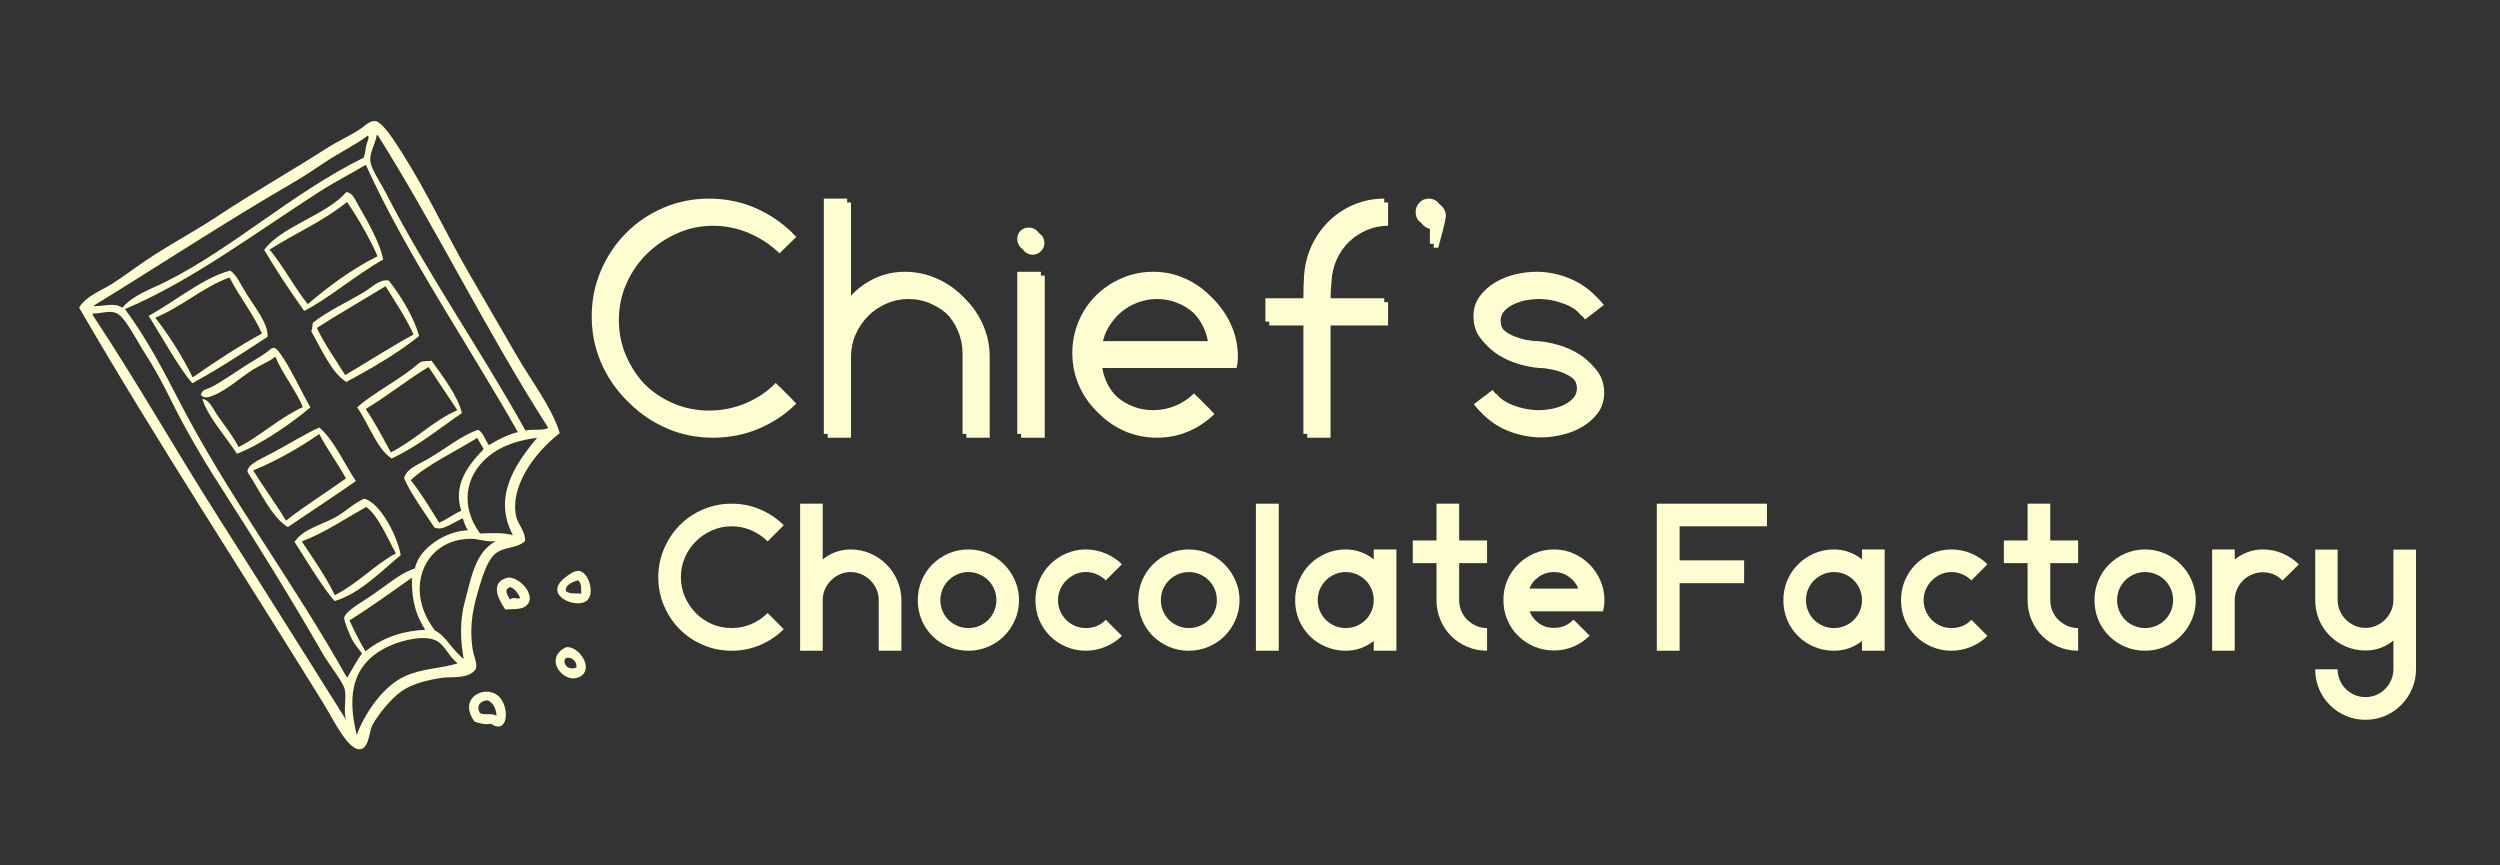 <?xml version="1.0" encoding="UTF-8"?>
<svg xmlns="http://www.w3.org/2000/svg" xmlns:xlink="http://www.w3.org/1999/xlink" width="487.5pt" height="168.75pt" viewBox="0 0 487.5 168.75" version="1.2">
<rect x="0" y="0" width="487.5" height="168.75" fill="#333333" stroke="none"/>
<defs>
<g>
<symbol overflow="visible" id="glyph0-0">
<path style="stroke:none;" d=""/>
</symbol>
<symbol overflow="visible" id="glyph0-1">
<path style="stroke:none;" d="M 41.188 -6.656 C 39.102 -4.57 36.664 -2.941 33.875 -1.766 C 31.094 -0.586 28.113 0 24.938 0 C 21.77 0 18.789 -0.598 16 -1.797 C 13.219 -3.004 10.797 -4.633 8.734 -6.688 C 6.672 -8.75 5.039 -11.172 3.844 -13.953 C 2.645 -16.742 2.047 -19.727 2.047 -22.906 C 2.047 -26.07 2.645 -29.051 3.844 -31.844 C 5.039 -34.633 6.672 -37.07 8.734 -39.156 C 10.797 -41.238 13.219 -42.879 16 -44.078 C 18.789 -45.273 21.77 -45.875 24.938 -45.875 C 28.113 -45.875 31.094 -45.273 33.875 -44.078 C 36.664 -42.879 39.102 -41.238 41.188 -39.156 L 37.922 -35.953 C 36.242 -37.586 34.285 -38.891 32.047 -39.859 C 29.805 -40.836 27.438 -41.328 24.938 -41.328 C 22.5 -41.328 20.18 -40.836 17.984 -39.859 C 15.785 -38.891 13.832 -37.578 12.125 -35.922 C 10.426 -34.266 9.078 -32.316 8.078 -30.078 C 7.086 -27.836 6.594 -25.445 6.594 -22.906 C 6.594 -20.457 7.066 -18.133 8.016 -15.938 C 8.973 -13.738 10.273 -11.789 11.922 -10.094 C 13.578 -8.395 15.516 -7.047 17.734 -6.047 C 19.961 -5.047 22.363 -4.547 24.938 -4.547 C 27.383 -4.547 29.738 -5.008 32 -5.938 C 34.27 -6.875 36.242 -8.203 37.922 -9.922 Z M 41.188 -6.656 "/>
</symbol>
<symbol overflow="visible" id="glyph0-2">
<path style="stroke:none;" d="M 17.812 -31.609 C 19.988 -31.609 22.035 -31.188 23.953 -30.344 C 25.879 -29.508 27.555 -28.379 28.984 -26.953 C 30.41 -25.523 31.539 -23.848 32.375 -21.922 C 33.219 -19.992 33.641 -17.941 33.641 -15.766 L 33.641 0 L 29.094 0 L 29.094 -15.766 C 29.094 -17.266 28.797 -18.703 28.203 -20.078 C 27.617 -21.461 26.816 -22.664 25.797 -23.688 C 24.773 -24.707 23.57 -25.52 22.188 -26.125 C 20.812 -26.738 19.352 -27.047 17.812 -27.047 C 16.312 -27.047 14.879 -26.75 13.516 -26.156 C 12.16 -25.57 10.973 -24.77 9.953 -23.75 C 8.93 -22.727 8.113 -21.523 7.5 -20.141 C 6.895 -18.766 6.594 -17.305 6.594 -15.766 L 6.594 0 L 2.047 0 L 2.047 -45.875 L 6.594 -45.875 L 6.594 -26.031 C 7.906 -27.75 9.547 -29.109 11.516 -30.109 C 13.492 -31.109 15.594 -31.609 17.812 -31.609 Z M 17.812 -31.609 "/>
</symbol>
<symbol overflow="visible" id="glyph0-3">
<path style="stroke:none;" d="M 4.281 -35.688 C 3.645 -35.688 3.113 -35.91 2.688 -36.359 C 2.258 -36.816 2.047 -37.363 2.047 -38 C 2.047 -38.633 2.258 -39.164 2.688 -39.594 C 3.113 -40.02 3.645 -40.234 4.281 -40.234 C 4.914 -40.234 5.457 -40.02 5.906 -39.594 C 6.363 -39.164 6.594 -38.633 6.594 -38 C 6.594 -37.363 6.363 -36.816 5.906 -36.359 C 5.457 -35.91 4.914 -35.688 4.281 -35.688 Z M 6.656 0 L 2.047 0 L 2.047 -31.609 L 6.656 -31.609 Z M 6.656 0 "/>
</symbol>
<symbol overflow="visible" id="glyph0-4">
<path style="stroke:none;" d="M 17.812 -31.609 C 19.988 -31.609 22.023 -31.188 23.922 -30.344 C 25.828 -29.508 27.492 -28.363 28.922 -26.906 C 30.348 -25.457 31.477 -23.781 32.312 -21.875 C 33.156 -19.977 33.578 -17.941 33.578 -15.766 C 33.578 -14.992 33.488 -14.27 33.312 -13.594 L 7.141 -13.594 C 7.367 -12.281 7.797 -11.078 8.422 -9.984 C 9.055 -8.898 9.848 -7.961 10.797 -7.172 C 11.754 -6.379 12.82 -5.754 14 -5.297 C 15.176 -4.848 16.445 -4.625 17.812 -4.625 C 19.301 -4.625 20.738 -4.906 22.125 -5.469 C 23.508 -6.039 24.723 -6.848 25.766 -7.891 L 29.016 -4.625 C 27.523 -3.176 25.828 -2.039 23.922 -1.219 C 22.023 -0.406 19.988 0 17.812 0 C 15.633 0 13.582 -0.406 11.656 -1.219 C 9.727 -2.039 8.051 -3.164 6.625 -4.594 C 5.195 -6.02 4.078 -7.691 3.266 -9.609 C 2.453 -11.535 2.047 -13.586 2.047 -15.766 C 2.047 -17.941 2.453 -19.992 3.266 -21.922 C 4.078 -23.848 5.195 -25.523 6.625 -26.953 C 8.051 -28.379 9.727 -29.508 11.656 -30.344 C 13.582 -31.188 15.633 -31.609 17.812 -31.609 Z M 17.812 -27.047 C 16.5 -27.047 15.238 -26.816 14.031 -26.359 C 12.832 -25.91 11.754 -25.281 10.797 -24.469 C 9.848 -23.656 9.047 -22.703 8.391 -21.609 C 7.734 -20.523 7.316 -19.348 7.141 -18.078 L 28.484 -18.078 C 28.254 -19.348 27.82 -20.523 27.188 -21.609 C 26.551 -22.703 25.754 -23.656 24.797 -24.469 C 23.848 -25.281 22.773 -25.91 21.578 -26.359 C 20.379 -26.816 19.125 -27.047 17.812 -27.047 Z M 17.812 -27.047 "/>
</symbol>
<symbol overflow="visible" id="glyph0-5">
<path style="stroke:none;" d="M 25.219 -41.328 C 23.77 -41.328 22.398 -41.051 21.109 -40.5 C 19.816 -39.957 18.672 -39.211 17.672 -38.266 C 16.672 -37.316 15.863 -36.18 15.25 -34.859 C 14.645 -33.547 14.297 -32.145 14.203 -30.656 C 14.066 -29.289 14 -27.883 14 -26.438 L 25.219 -26.438 L 25.219 -21.891 L 14 -21.891 L 14 0 L 9.453 0 L 9.453 -21.891 L 2.047 -21.891 L 2.047 -26.438 L 9.453 -26.438 C 9.453 -27.207 9.461 -27.93 9.484 -28.609 C 9.504 -29.297 9.535 -30 9.578 -30.719 C 9.711 -32.895 10.211 -34.898 11.078 -36.734 C 11.941 -38.566 13.07 -40.16 14.469 -41.516 C 15.875 -42.879 17.492 -43.945 19.328 -44.719 C 21.172 -45.488 23.133 -45.875 25.219 -45.875 Z M 25.219 -41.328 "/>
</symbol>
<symbol overflow="visible" id="glyph0-6">
<path style="stroke:none;" d="M 7.203 -43.234 C 7.109 -42.461 6.906 -41.5 6.594 -40.344 C 6.281 -39.188 6.008 -38.176 5.781 -37.312 C 5.781 -37.27 5.766 -37.223 5.734 -37.172 C 5.711 -37.129 5.703 -37.086 5.703 -37.047 L 4.828 -37.047 L 4.828 -40.641 C 4.055 -40.641 3.398 -40.879 2.859 -41.359 C 2.316 -41.836 2.047 -42.461 2.047 -43.234 C 2.047 -43.953 2.289 -44.57 2.781 -45.094 C 3.281 -45.613 3.895 -45.875 4.625 -45.875 C 5.344 -45.875 5.953 -45.613 6.453 -45.094 C 6.953 -44.57 7.203 -43.953 7.203 -43.234 Z M 7.203 -43.234 "/>
</symbol>
<symbol overflow="visible" id="glyph0-7">
<path style="stroke:none;" d="M 14.688 -18.078 C 15.906 -17.984 17.219 -17.734 18.625 -17.328 C 20.031 -16.922 21.344 -16.344 22.562 -15.594 C 23.789 -14.852 24.801 -13.914 25.594 -12.781 C 26.383 -11.645 26.781 -10.305 26.781 -8.766 C 26.781 -7.273 26.383 -5.984 25.594 -4.891 C 24.801 -3.805 23.801 -2.898 22.594 -2.172 C 21.395 -1.453 20.07 -0.922 18.625 -0.578 C 17.176 -0.234 15.816 -0.062 14.547 -0.062 C 12.191 -0.062 9.898 -0.535 7.672 -1.484 C 5.453 -2.441 3.598 -3.875 2.109 -5.781 L 5.781 -8.562 C 6.77 -7.207 8.102 -6.211 9.781 -5.578 C 11.457 -4.941 13.16 -4.625 14.891 -4.625 C 15.473 -4.625 16.18 -4.691 17.016 -4.828 C 17.859 -4.961 18.664 -5.195 19.438 -5.531 C 20.207 -5.875 20.863 -6.316 21.406 -6.859 C 21.945 -7.41 22.219 -8.094 22.219 -8.906 C 22.219 -9.719 21.922 -10.414 21.328 -11 C 20.742 -11.594 20.031 -12.082 19.188 -12.469 C 18.352 -12.852 17.473 -13.133 16.547 -13.312 C 15.617 -13.5 14.816 -13.594 14.141 -13.594 C 12.91 -13.688 11.594 -13.938 10.188 -14.344 C 8.789 -14.75 7.477 -15.328 6.25 -16.078 C 5.031 -16.828 4.023 -17.766 3.234 -18.891 C 2.441 -20.023 2.047 -21.363 2.047 -22.906 C 2.047 -24.406 2.441 -25.695 3.234 -26.781 C 4.023 -27.863 5.02 -28.77 6.219 -29.5 C 7.414 -30.227 8.727 -30.758 10.156 -31.094 C 11.582 -31.438 12.957 -31.609 14.281 -31.609 C 16.633 -31.609 18.91 -31.129 21.109 -30.172 C 23.305 -29.223 25.176 -27.797 26.719 -25.891 L 23.047 -23.047 C 22.047 -24.453 20.707 -25.469 19.031 -26.094 C 17.352 -26.727 15.656 -27.047 13.938 -27.047 C 13.344 -27.047 12.625 -26.977 11.781 -26.844 C 10.945 -26.707 10.145 -26.469 9.375 -26.125 C 8.602 -25.789 7.945 -25.352 7.406 -24.812 C 6.863 -24.27 6.594 -23.586 6.594 -22.766 C 6.594 -21.953 6.883 -21.25 7.469 -20.656 C 8.062 -20.07 8.773 -19.586 9.609 -19.203 C 10.453 -18.816 11.336 -18.531 12.266 -18.344 C 13.191 -18.164 14 -18.078 14.688 -18.078 Z M 14.688 -18.078 "/>
</symbol>
<symbol overflow="visible" id="glyph1-0">
<path style="stroke:none;" d=""/>
</symbol>
<symbol overflow="visible" id="glyph1-1">
<path style="stroke:none;" d="M 25.75 -4.203 C 24.445 -2.898 22.922 -1.875 21.172 -1.125 C 19.43 -0.375 17.57 0 15.594 0 C 13.613 0 11.75 -0.375 10 -1.125 C 8.258 -1.875 6.742 -2.895 5.453 -4.188 C 4.172 -5.477 3.156 -6.992 2.406 -8.734 C 1.656 -10.473 1.281 -12.332 1.281 -14.312 C 1.281 -16.301 1.656 -18.164 2.406 -19.906 C 3.156 -21.645 4.172 -23.164 5.453 -24.469 C 6.742 -25.77 8.258 -26.797 10 -27.547 C 11.75 -28.297 13.613 -28.672 15.594 -28.672 C 17.57 -28.672 19.43 -28.297 21.172 -27.547 C 22.922 -26.797 24.445 -25.77 25.75 -24.469 L 22.609 -21.328 C 21.691 -22.234 20.629 -22.945 19.422 -23.469 C 18.223 -24 16.945 -24.266 15.594 -24.266 C 14.227 -24.266 12.953 -24 11.766 -23.469 C 10.578 -22.945 9.531 -22.238 8.625 -21.344 C 7.719 -20.457 7 -19.406 6.469 -18.188 C 5.945 -16.969 5.688 -15.676 5.688 -14.312 C 5.688 -12.988 5.945 -11.723 6.469 -10.516 C 7 -9.305 7.707 -8.25 8.594 -7.344 C 9.488 -6.438 10.535 -5.723 11.734 -5.203 C 12.941 -4.68 14.227 -4.422 15.594 -4.422 C 16.945 -4.422 18.223 -4.68 19.422 -5.203 C 20.629 -5.723 21.691 -6.438 22.609 -7.344 Z M 25.75 -4.203 "/>
</symbol>
<symbol overflow="visible" id="glyph1-2">
<path style="stroke:none;" d="M 11.125 -19.75 C 12.488 -19.75 13.77 -19.488 14.969 -18.969 C 16.176 -18.445 17.223 -17.738 18.109 -16.844 C 19.004 -15.945 19.711 -14.895 20.234 -13.688 C 20.766 -12.488 21.031 -11.211 21.031 -9.859 L 21.031 0 L 16.609 0 L 16.609 -9.859 C 16.609 -10.598 16.469 -11.297 16.188 -11.953 C 15.906 -12.617 15.516 -13.195 15.016 -13.688 C 14.523 -14.188 13.945 -14.586 13.281 -14.891 C 12.613 -15.191 11.895 -15.344 11.125 -15.344 C 10.395 -15.344 9.703 -15.195 9.047 -14.906 C 8.398 -14.625 7.828 -14.234 7.328 -13.734 C 6.828 -13.242 6.426 -12.664 6.125 -12 C 5.832 -11.332 5.688 -10.617 5.688 -9.859 L 5.688 0 L 1.281 0 L 1.281 -28.672 L 5.688 -28.672 L 5.688 -17.797 C 6.426 -18.422 7.258 -18.898 8.188 -19.234 C 9.125 -19.578 10.102 -19.75 11.125 -19.75 Z M 11.125 -19.75 "/>
</symbol>
<symbol overflow="visible" id="glyph1-3">
<path style="stroke:none;" d="M 11.125 -19.75 C 12.488 -19.75 13.77 -19.488 14.969 -18.969 C 16.176 -18.445 17.223 -17.738 18.109 -16.844 C 19.004 -15.945 19.711 -14.895 20.234 -13.688 C 20.766 -12.488 21.031 -11.211 21.031 -9.859 C 21.031 -8.492 20.766 -7.207 20.234 -6 C 19.711 -4.801 19.004 -3.754 18.109 -2.859 C 17.223 -1.973 16.176 -1.273 14.969 -0.766 C 13.77 -0.254 12.488 0 11.125 0 C 9.77 0 8.488 -0.254 7.281 -0.766 C 6.082 -1.273 5.035 -1.973 4.141 -2.859 C 3.242 -3.754 2.539 -4.801 2.031 -6 C 1.531 -7.207 1.281 -8.492 1.281 -9.859 C 1.281 -11.211 1.531 -12.488 2.031 -13.688 C 2.539 -14.895 3.242 -15.945 4.141 -16.844 C 5.035 -17.738 6.082 -18.445 7.281 -18.969 C 8.488 -19.488 9.77 -19.75 11.125 -19.75 Z M 11.125 -4.422 C 11.895 -4.422 12.613 -4.562 13.281 -4.844 C 13.945 -5.125 14.523 -5.508 15.016 -6 C 15.516 -6.5 15.906 -7.082 16.188 -7.75 C 16.469 -8.414 16.609 -9.117 16.609 -9.859 C 16.609 -10.617 16.469 -11.332 16.188 -12 C 15.906 -12.664 15.516 -13.242 15.016 -13.734 C 14.523 -14.234 13.945 -14.625 13.281 -14.906 C 12.613 -15.195 11.895 -15.344 11.125 -15.344 C 10.395 -15.344 9.695 -15.195 9.031 -14.906 C 8.363 -14.625 7.781 -14.234 7.281 -13.734 C 6.789 -13.242 6.398 -12.664 6.109 -12 C 5.828 -11.332 5.688 -10.617 5.688 -9.859 C 5.688 -9.117 5.828 -8.414 6.109 -7.75 C 6.398 -7.082 6.789 -6.5 7.281 -6 C 7.781 -5.508 8.363 -5.125 9.031 -4.844 C 9.695 -4.562 10.395 -4.422 11.125 -4.422 Z M 11.125 -4.422 "/>
</symbol>
<symbol overflow="visible" id="glyph1-4">
<path style="stroke:none;" d="M 18.141 -2.891 C 17.234 -1.984 16.16 -1.273 14.922 -0.766 C 13.691 -0.254 12.426 0 11.125 0 C 9.77 0 8.488 -0.254 7.281 -0.766 C 6.082 -1.273 5.035 -1.973 4.141 -2.859 C 3.242 -3.754 2.539 -4.801 2.031 -6 C 1.531 -7.207 1.281 -8.492 1.281 -9.859 C 1.281 -11.211 1.531 -12.488 2.031 -13.688 C 2.539 -14.895 3.242 -15.945 4.141 -16.844 C 5.035 -17.738 6.082 -18.445 7.281 -18.969 C 8.488 -19.488 9.77 -19.75 11.125 -19.75 C 12.426 -19.75 13.691 -19.492 14.922 -18.984 C 16.16 -18.473 17.234 -17.766 18.141 -16.859 L 15 -13.719 C 14.488 -14.227 13.898 -14.625 13.234 -14.906 C 12.566 -15.195 11.863 -15.344 11.125 -15.344 C 10.363 -15.344 9.656 -15.191 9 -14.891 C 8.352 -14.586 7.781 -14.188 7.281 -13.688 C 6.789 -13.195 6.398 -12.617 6.109 -11.953 C 5.828 -11.297 5.688 -10.598 5.688 -9.859 C 5.688 -9.117 5.828 -8.414 6.109 -7.75 C 6.398 -7.082 6.789 -6.5 7.281 -6 C 7.781 -5.508 8.352 -5.125 9 -4.844 C 9.656 -4.562 10.363 -4.422 11.125 -4.422 C 11.863 -4.422 12.566 -4.551 13.234 -4.812 C 13.898 -5.082 14.488 -5.488 15 -6.031 Z M 18.141 -2.891 "/>
</symbol>
<symbol overflow="visible" id="glyph1-5">
<path style="stroke:none;" d="M 5.734 0 L 1.281 0 L 1.281 -28.672 L 5.734 -28.672 Z M 5.734 0 "/>
</symbol>
<symbol overflow="visible" id="glyph1-6">
<path style="stroke:none;" d="M 21.031 -19.75 L 21.031 0 L 16.609 0 L 16.609 -1.906 C 15.867 -1.312 15.031 -0.844 14.094 -0.5 C 13.164 -0.164 12.176 0 11.125 0 C 9.77 0 8.488 -0.254 7.281 -0.766 C 6.082 -1.273 5.035 -1.973 4.141 -2.859 C 3.242 -3.754 2.539 -4.801 2.031 -6 C 1.531 -7.207 1.281 -8.492 1.281 -9.859 C 1.281 -11.211 1.531 -12.488 2.031 -13.688 C 2.539 -14.895 3.242 -15.945 4.141 -16.844 C 5.035 -17.738 6.082 -18.445 7.281 -18.969 C 8.488 -19.488 9.77 -19.75 11.125 -19.75 C 12.176 -19.75 13.164 -19.578 14.094 -19.234 C 15.031 -18.898 15.867 -18.422 16.609 -17.797 L 16.609 -19.75 Z M 11.125 -4.422 C 11.895 -4.422 12.613 -4.562 13.281 -4.844 C 13.945 -5.125 14.523 -5.508 15.016 -6 C 15.516 -6.5 15.906 -7.082 16.188 -7.75 C 16.469 -8.414 16.609 -9.117 16.609 -9.859 C 16.609 -10.617 16.469 -11.332 16.188 -12 C 15.906 -12.664 15.516 -13.242 15.016 -13.734 C 14.523 -14.234 13.945 -14.625 13.281 -14.906 C 12.613 -15.195 11.895 -15.344 11.125 -15.344 C 10.395 -15.344 9.695 -15.195 9.031 -14.906 C 8.363 -14.625 7.781 -14.234 7.281 -13.734 C 6.789 -13.242 6.398 -12.664 6.109 -12 C 5.828 -11.332 5.688 -10.617 5.688 -9.859 C 5.688 -9.117 5.828 -8.414 6.109 -7.75 C 6.398 -7.082 6.789 -6.5 7.281 -6 C 7.781 -5.508 8.363 -5.125 9.031 -4.844 C 9.695 -4.562 10.395 -4.422 11.125 -4.422 Z M 11.125 -4.422 "/>
</symbol>
<symbol overflow="visible" id="glyph1-7">
<path style="stroke:none;" d="M 10.328 -9.859 C 10.328 -9.117 10.469 -8.414 10.75 -7.75 C 11.031 -7.082 11.414 -6.508 11.906 -6.031 C 12.406 -5.551 12.977 -5.16 13.625 -4.859 C 14.281 -4.566 14.992 -4.422 15.766 -4.422 L 15.766 0 C 14.398 0 13.113 -0.254 11.906 -0.766 C 10.707 -1.273 9.66 -1.973 8.766 -2.859 C 7.879 -3.754 7.18 -4.801 6.672 -6 C 6.16 -7.207 5.906 -8.492 5.906 -9.859 L 5.906 -17.078 L 1.281 -17.078 L 1.281 -21.5 L 5.906 -21.5 L 5.906 -28.672 L 10.328 -28.672 L 10.328 -21.5 L 15.766 -21.5 L 15.766 -17.078 L 10.328 -17.078 Z M 10.328 -9.859 "/>
</symbol>
<symbol overflow="visible" id="glyph1-8">
<path style="stroke:none;" d="M 11.125 -19.75 C 12.488 -19.75 13.766 -19.488 14.953 -18.969 C 16.141 -18.445 17.18 -17.734 18.078 -16.828 C 18.973 -15.922 19.68 -14.867 20.203 -13.672 C 20.723 -12.484 20.984 -11.227 20.984 -9.906 C 20.984 -9.102 20.883 -8.363 20.688 -7.688 L 6.375 -7.688 C 6.738 -6.75 7.344 -5.973 8.188 -5.359 C 9.039 -4.754 10.02 -4.453 11.125 -4.453 C 12.656 -4.453 13.93 -4.992 14.953 -6.078 L 18.094 -2.938 C 17.188 -2.031 16.141 -1.32 14.953 -0.812 C 13.766 -0.301 12.488 -0.047 11.125 -0.047 C 9.77 -0.047 8.488 -0.301 7.281 -0.812 C 6.082 -1.32 5.035 -2.02 4.141 -2.906 C 3.242 -3.801 2.539 -4.848 2.031 -6.047 C 1.531 -7.254 1.281 -8.539 1.281 -9.906 C 1.281 -11.258 1.531 -12.531 2.031 -13.719 C 2.539 -14.906 3.242 -15.945 4.141 -16.844 C 5.035 -17.738 6.082 -18.445 7.281 -18.969 C 8.488 -19.488 9.77 -19.75 11.125 -19.75 Z M 11.125 -15.344 C 10.051 -15.344 9.07 -15.035 8.188 -14.422 C 7.312 -13.816 6.707 -13.047 6.375 -12.109 L 15.891 -12.109 C 15.523 -13.047 14.91 -13.816 14.047 -14.422 C 13.18 -15.035 12.207 -15.344 11.125 -15.344 Z M 11.125 -15.344 "/>
</symbol>
<symbol overflow="visible" id="glyph1-9">
<path style="stroke:none;" d=""/>
</symbol>
<symbol overflow="visible" id="glyph1-10">
<path style="stroke:none;" d="M 5.734 0 L 1.281 0 L 1.281 -28.672 L 22.766 -28.672 L 22.766 -24.266 L 5.734 -24.266 L 5.734 -17.625 L 18.312 -17.625 L 18.312 -13.172 L 5.734 -13.172 Z M 5.734 0 "/>
</symbol>
<symbol overflow="visible" id="glyph1-11">
<path style="stroke:none;" d="M 11.172 -19.75 C 12.535 -19.75 13.816 -19.488 15.016 -18.969 C 16.223 -18.445 17.281 -17.734 18.188 -16.828 C 17.645 -16.285 17.098 -15.742 16.547 -15.203 C 15.992 -14.672 15.477 -14.164 15 -13.688 C 13.977 -14.758 12.703 -15.297 11.172 -15.297 C 10.41 -15.297 9.695 -15.148 9.031 -14.859 C 8.363 -14.578 7.781 -14.188 7.281 -13.688 C 6.789 -13.195 6.398 -12.617 6.109 -11.953 C 5.828 -11.297 5.688 -10.598 5.688 -9.859 L 5.688 0 L 1.281 0 L 1.281 -19.75 L 5.688 -19.75 L 5.688 -17.797 C 6.426 -18.391 7.258 -18.863 8.188 -19.219 C 9.125 -19.57 10.117 -19.75 11.172 -19.75 Z M 11.172 -19.75 "/>
</symbol>
<symbol overflow="visible" id="glyph1-12">
<path style="stroke:none;" d="M 20.938 -19.719 L 20.938 3.609 C 20.938 4.973 20.676 6.254 20.156 7.453 C 19.633 8.66 18.926 9.707 18.031 10.594 C 17.145 11.488 16.102 12.191 14.906 12.703 C 13.719 13.211 12.445 13.469 11.094 13.469 C 9.727 13.469 8.453 13.211 7.266 12.703 C 6.078 12.191 5.035 11.488 4.141 10.594 C 3.242 9.707 2.539 8.66 2.031 7.453 C 1.531 6.254 1.281 4.973 1.281 3.609 L 5.656 3.609 C 5.656 4.348 5.797 5.051 6.078 5.719 C 6.359 6.383 6.742 6.961 7.234 7.453 C 7.734 7.953 8.316 8.344 8.984 8.625 C 9.648 8.906 10.352 9.047 11.094 9.047 C 11.82 9.047 12.52 8.906 13.188 8.625 C 13.852 8.344 14.43 7.953 14.922 7.453 C 15.422 6.961 15.812 6.383 16.094 5.719 C 16.383 5.051 16.531 4.348 16.531 3.609 L 16.531 -2 C 15.789 -1.375 14.957 -0.891 14.031 -0.547 C 13.113 -0.211 12.133 -0.047 11.094 -0.047 C 9.727 -0.047 8.453 -0.301 7.266 -0.812 C 6.078 -1.32 5.035 -2.02 4.141 -2.906 C 3.242 -3.801 2.539 -4.848 2.031 -6.047 C 1.531 -7.254 1.281 -8.539 1.281 -9.906 L 1.281 -19.719 L 5.656 -19.719 L 5.656 -9.906 C 5.656 -9.164 5.797 -8.469 6.078 -7.812 C 6.359 -7.164 6.742 -6.594 7.234 -6.094 C 7.734 -5.602 8.305 -5.207 8.953 -4.906 C 9.609 -4.602 10.32 -4.453 11.094 -4.453 C 11.82 -4.453 12.508 -4.594 13.156 -4.875 C 13.812 -5.164 14.391 -5.555 14.891 -6.047 C 15.391 -6.547 15.785 -7.117 16.078 -7.766 C 16.379 -8.422 16.531 -9.133 16.531 -9.906 L 16.531 -19.719 Z M 20.938 -19.719 "/>
</symbol>
</g>
<clipPath id="clip1">
  <path d="M 15 23 L 110 23 L 110 147 L 15 147 Z M 15 23 "/>
</clipPath>
<clipPath id="clip2">
  <path d="M 13.988 57.508 L 74.312 22.555 L 131.816 121.793 L 71.496 156.746 Z M 13.988 57.508 "/>
</clipPath>
<clipPath id="clip3">
  <path d="M 13.988 57.508 L 74.312 22.555 L 131.816 121.793 L 71.496 156.746 Z M 13.988 57.508 "/>
</clipPath>
<clipPath id="clip4">
  <path d="M 13.992 57.512 L 74.34 22.543 L 126.977 113.375 L 66.625 148.344 Z M 13.992 57.512 "/>
</clipPath>
<clipPath id="clip5">
  <path d="M 13.992 57.512 L 74.316 22.559 L 126.949 113.391 L 66.625 148.344 Z M 13.992 57.512 "/>
</clipPath>
<clipPath id="clip6">
  <path d="M 51 37 L 75 37 L 75 61 L 51 61 Z M 51 37 "/>
</clipPath>
<clipPath id="clip7">
  <path d="M 13.988 57.508 L 74.312 22.555 L 131.816 121.793 L 71.496 156.746 Z M 13.988 57.508 "/>
</clipPath>
<clipPath id="clip8">
  <path d="M 13.988 57.508 L 74.312 22.555 L 131.816 121.793 L 71.496 156.746 Z M 13.988 57.508 "/>
</clipPath>
<clipPath id="clip9">
  <path d="M 28 52 L 53 52 L 53 75 L 28 75 Z M 28 52 "/>
</clipPath>
<clipPath id="clip10">
  <path d="M 13.988 57.508 L 74.312 22.555 L 131.816 121.793 L 71.496 156.746 Z M 13.988 57.508 "/>
</clipPath>
<clipPath id="clip11">
  <path d="M 13.988 57.508 L 74.312 22.555 L 131.816 121.793 L 71.496 156.746 Z M 13.988 57.508 "/>
</clipPath>
<clipPath id="clip12">
  <path d="M 60 54 L 82 54 L 82 75 L 60 75 Z M 60 54 "/>
</clipPath>
<clipPath id="clip13">
  <path d="M 13.988 57.508 L 74.312 22.555 L 131.816 121.793 L 71.496 156.746 Z M 13.988 57.508 "/>
</clipPath>
<clipPath id="clip14">
  <path d="M 13.988 57.508 L 74.312 22.555 L 131.816 121.793 L 71.496 156.746 Z M 13.988 57.508 "/>
</clipPath>
<clipPath id="clip15">
  <path d="M 39 67 L 61 67 L 61 89 L 39 89 Z M 39 67 "/>
</clipPath>
<clipPath id="clip16">
  <path d="M 13.988 57.508 L 74.312 22.555 L 131.816 121.793 L 71.496 156.746 Z M 13.988 57.508 "/>
</clipPath>
<clipPath id="clip17">
  <path d="M 13.988 57.508 L 74.312 22.555 L 131.816 121.793 L 71.496 156.746 Z M 13.988 57.508 "/>
</clipPath>
<clipPath id="clip18">
  <path d="M 69 70 L 91 70 L 91 90 L 69 90 Z M 69 70 "/>
</clipPath>
<clipPath id="clip19">
  <path d="M 13.988 57.508 L 74.312 22.555 L 131.816 121.793 L 71.496 156.746 Z M 13.988 57.508 "/>
</clipPath>
<clipPath id="clip20">
  <path d="M 13.988 57.508 L 74.312 22.555 L 131.816 121.793 L 71.496 156.746 Z M 13.988 57.508 "/>
</clipPath>
<clipPath id="clip21">
  <path d="M 48 83 L 70 83 L 70 103 L 48 103 Z M 48 83 "/>
</clipPath>
<clipPath id="clip22">
  <path d="M 13.988 57.508 L 74.312 22.555 L 131.816 121.793 L 71.496 156.746 Z M 13.988 57.508 "/>
</clipPath>
<clipPath id="clip23">
  <path d="M 13.988 57.508 L 74.312 22.555 L 131.816 121.793 L 71.496 156.746 Z M 13.988 57.508 "/>
</clipPath>
<clipPath id="clip24">
  <path d="M 57 97 L 79 97 L 79 118 L 57 118 Z M 57 97 "/>
</clipPath>
<clipPath id="clip25">
  <path d="M 13.988 57.508 L 74.312 22.555 L 131.816 121.793 L 71.496 156.746 Z M 13.988 57.508 "/>
</clipPath>
<clipPath id="clip26">
  <path d="M 13.988 57.508 L 74.312 22.555 L 131.816 121.793 L 71.496 156.746 Z M 13.988 57.508 "/>
</clipPath>
<clipPath id="clip27">
  <path d="M 96 112 L 104 112 L 104 119 L 96 119 Z M 96 112 "/>
</clipPath>
<clipPath id="clip28">
  <path d="M 13.988 57.508 L 74.312 22.555 L 131.816 121.793 L 71.496 156.746 Z M 13.988 57.508 "/>
</clipPath>
<clipPath id="clip29">
  <path d="M 13.988 57.508 L 74.312 22.555 L 131.816 121.793 L 71.496 156.746 Z M 13.988 57.508 "/>
</clipPath>
<clipPath id="clip30">
  <path d="M 108 111 L 116 111 L 116 118 L 108 118 Z M 108 111 "/>
</clipPath>
<clipPath id="clip31">
  <path d="M 13.988 57.508 L 74.312 22.555 L 131.816 121.793 L 71.496 156.746 Z M 13.988 57.508 "/>
</clipPath>
<clipPath id="clip32">
  <path d="M 13.988 57.508 L 74.312 22.555 L 131.816 121.793 L 71.496 156.746 Z M 13.988 57.508 "/>
</clipPath>
<clipPath id="clip33">
  <path d="M 91 134 L 99 134 L 99 142 L 91 142 Z M 91 134 "/>
</clipPath>
<clipPath id="clip34">
  <path d="M 13.988 57.508 L 74.312 22.555 L 131.816 121.793 L 71.496 156.746 Z M 13.988 57.508 "/>
</clipPath>
<clipPath id="clip35">
  <path d="M 13.988 57.508 L 74.312 22.555 L 131.816 121.793 L 71.496 156.746 Z M 13.988 57.508 "/>
</clipPath>
<clipPath id="clip36">
  <path d="M 90.297 136.922 L 96.133 133.543 L 100.012 140.234 L 94.176 143.617 Z M 90.297 136.922 "/>
</clipPath>
<clipPath id="clip37">
  <path d="M 90.297 136.922 L 96.133 133.543 L 100.004 140.223 L 94.168 143.605 Z M 90.297 136.922 "/>
</clipPath>
<clipPath id="clip38">
  <path d="M 108 126 L 115 126 L 115 133 L 108 133 Z M 108 126 "/>
</clipPath>
<clipPath id="clip39">
  <path d="M 13.988 57.508 L 74.312 22.555 L 131.816 121.793 L 71.496 156.746 Z M 13.988 57.508 "/>
</clipPath>
<clipPath id="clip40">
  <path d="M 13.988 57.508 L 74.312 22.555 L 131.816 121.793 L 71.496 156.746 Z M 13.988 57.508 "/>
</clipPath>
</defs>
<g id="surface1">
<g clip-path="url(#clip1)" clip-rule="nonzero">
<g clip-path="url(#clip2)" clip-rule="nonzero">
<g clip-path="url(#clip3)" clip-rule="nonzero">
<g clip-path="url(#clip4)" clip-rule="nonzero">
<g clip-path="url(#clip5)" clip-rule="nonzero">
<path style=" stroke:none;fill-rule:evenodd;fill:rgb(99.609%,99.219%,81.96%);fill-opacity:1;" d="M 85.32 125.07 C 83.238 123.746 78.719 124.672 75.812 126.02 C 67.449 129.891 68.172 137.445 69.562 143.316 C 70.859 139.719 74.305 134.043 78.863 131.91 C 82.305 130.301 85.984 130.387 89.266 129.348 C 87.559 128.121 86.938 126.094 85.32 125.07 Z M 68.141 120.98 C 68.852 122.492 69.891 124.723 71.27 127.012 C 75.066 123.938 79.258 122.977 82.918 122.812 C 80.5 119.016 80.309 115.805 80.32 112.648 C 76.352 115.449 72.473 118.277 68.141 120.98 Z M 91.832 105.066 C 82.754 105.059 78.559 114.859 84.84 122.977 C 86.867 123.906 88.16 126.73 90.418 128.5 C 89.777 124.879 89.582 120.965 90.715 117.02 C 91.727 113.488 92.523 107.641 96.68 105.539 C 94.875 105.734 93.363 105.066 91.832 105.066 Z M 95.051 89.16 C 90.746 92.824 89.684 98.68 93.613 104.035 C 95.789 103.965 97.988 103.816 100.008 104.34 C 96.168 97.035 100.184 90.832 104.738 85.367 C 101.828 85.754 98.098 86.562 95.051 89.16 Z M 80.09 93.633 C 82.031 96.027 83.816 99.008 85.621 101.918 C 87.105 101.332 88.262 100.352 89.941 99.594 C 88.391 94.793 90.918 91.07 94.316 87.578 C 93.895 86.852 93.473 86.121 93.051 85.395 C 88.801 88.047 83.23 90.652 80.09 93.633 Z M 62.301 37.379 C 49.5 45.609 37.199 54.863 24.367 60.27 C 28.527 65.871 31.77 72.055 34.945 78.211 C 44.547 96.816 57.281 113.59 67.688 132.188 C 68.395 130.988 69.512 128.895 70.586 127.406 C 69.961 126.539 69.172 125.699 68.648 124.699 C 68.133 123.707 67.035 120.957 67.117 120.48 C 67.352 119.121 70.77 117.301 72.59 116.035 C 75.793 113.805 78.176 111.699 80.918 110.844 C 81.602 107.023 86.906 103.496 91.234 103.406 C 90.684 102.566 90.504 101.824 90.246 101.062 C 88.32 101.906 86.152 103.676 84.684 102.824 C 82.719 99.863 80.301 96.555 78.793 93.289 C 79.238 91.398 81.344 90.711 83.383 89.535 C 86.688 87.637 90.301 84.707 93.238 83.824 C 94.109 84.18 94.637 85.805 95.332 86.809 C 97.32 85.574 99.211 84.695 100.988 84.258 C 91.188 66.988 79.035 49.195 71.336 32.141 C 68.355 33.918 65.238 35.488 62.301 37.379 Z M 67.086 133.992 C 66.328 132.219 64.156 129.578 63.016 127.598 C 57.043 117.215 50.234 106.137 42.656 94.352 C 39.461 89.391 35.902 83.254 33.141 77.617 C 31.863 75.012 30.145 71.809 28.293 68.938 C 26.641 66.371 24.723 62.469 23.156 61.336 C 21.711 60.293 20.035 61.129 18.117 61.156 C 17.969 61.273 18.094 61.457 18.215 61.645 C 26.727 74.492 34.48 88.18 42.785 101.207 C 51.129 114.297 59.355 127.43 67.551 140.473 C 66.789 138.703 67.77 135.59 67.086 133.992 Z M 73.684 26.406 C 73.625 26.328 73.566 26.258 73.465 26.348 C 73.195 28.227 71.777 30.094 72.316 31.938 C 72.82 33.664 74.344 35.844 75.285 37.695 C 83.043 52.891 94.211 69.027 102.457 83.953 C 103.832 83.602 106.191 84.074 106.887 83.395 C 94.969 64.828 84.621 43.699 73.684 26.406 Z M 63.234 31.73 C 61.203 33.098 59.125 34.477 56.961 35.73 C 43.871 43.316 30.41 52.18 18.168 59.668 C 20.047 59.848 22.246 58.844 23.855 60.02 C 25.938 57.539 29.402 56.395 32.266 54.965 C 45.426 48.391 56.801 37.738 70.898 30.754 C 71.211 30.164 71.219 29.297 71.398 28.461 C 71.555 27.738 72.141 26.637 71.703 26.461 C 69.211 28.332 66.152 29.766 63.234 31.73 Z M 109.148 84.457 C 103.902 88.562 99.465 95.031 100.637 100.695 C 100.934 102.125 102.621 103.863 102.348 105.539 C 100.598 107.07 98.492 106.492 96.613 107.949 C 95.215 109.031 94.23 111.926 93.641 113.867 C 92.309 118.23 91.484 121.602 92.133 126.41 C 92.363 128.113 93.355 129.762 92.605 130.695 C 91.211 132.434 87.684 131.945 86.316 132.152 C 83.578 132.566 80.484 133.262 78.328 134.773 C 76.148 136.305 73.766 139.32 72.633 141.355 C 72.039 142.426 72.004 145.434 70.578 146.012 C 68.152 146.996 65 140.289 63.102 137.215 C 47.441 111.844 30.203 85.488 15.426 59.98 C 16.852 57.656 19.625 56.758 21.875 55.332 C 24.066 53.941 26.199 52.312 28.402 50.82 C 32.938 47.75 37.895 45.164 42.539 42.082 C 49.598 37.398 56.977 33.238 63.77 28.867 C 66.066 27.391 68.559 26.363 70.617 24.902 C 70.98 24.641 72.078 23.531 73.16 23.609 C 74.559 23.711 76.977 27.574 78.348 29.723 C 83.406 37.66 86.898 45.43 91.465 53.305 C 94.648 58.805 97.734 64.129 100.719 69.277 C 103.746 74.5 107.641 79.477 109.148 84.457 "/>
</g>
</g>
</g>
</g>
</g>
<g clip-path="url(#clip6)" clip-rule="nonzero">
<g clip-path="url(#clip7)" clip-rule="nonzero">
<g clip-path="url(#clip8)" clip-rule="nonzero">
<path style=" stroke:none;fill-rule:evenodd;fill:rgb(99.609%,99.219%,81.96%);fill-opacity:1;" d="M 52.57 48.668 C 55.168 51.793 57.445 56.102 60.016 59.309 C 63.852 56.031 68.457 52.531 73.621 49.969 C 72.199 46.664 69.809 42.488 67.664 39.375 C 63.133 43.109 57.863 45.309 52.57 48.668 Z M 67.48 37.477 C 68.715 37.441 69.297 39.047 69.906 40.082 C 71.742 43.223 74.23 47.711 74.723 50.605 C 69.66 53.438 63.785 58.41 59.316 60.625 C 56.652 56.895 54.039 52.977 51.512 48.734 C 54.852 44.125 63.863 41.836 67.48 37.477 "/>
</g>
</g>
</g>
<g clip-path="url(#clip9)" clip-rule="nonzero">
<g clip-path="url(#clip10)" clip-rule="nonzero">
<g clip-path="url(#clip11)" clip-rule="nonzero">
<path style=" stroke:none;fill-rule:evenodd;fill:rgb(99.609%,99.219%,81.96%);fill-opacity:1;" d="M 37.574 73.59 C 41.754 70.668 46.535 67.5 51.082 65.035 C 49.441 61.312 46.738 57.973 44.754 54.109 C 39.527 56.012 35.547 59.77 30.277 61.953 C 32.852 65.23 35.578 69.508 37.574 73.59 Z M 44.883 52.758 C 46.219 53.652 46.965 55.578 48.062 57.301 C 49.836 60.082 52.301 63.145 52.184 65.672 C 47.168 68.926 42.84 71.82 37.5 74.727 C 34.875 71.758 31.449 65.438 28.984 61.609 C 34.605 58.441 39.656 54.164 44.883 52.758 "/>
</g>
</g>
</g>
<g clip-path="url(#clip12)" clip-rule="nonzero">
<g clip-path="url(#clip13)" clip-rule="nonzero">
<g clip-path="url(#clip14)" clip-rule="nonzero">
<path style=" stroke:none;fill-rule:evenodd;fill:rgb(99.609%,99.219%,81.96%);fill-opacity:1;" d="M 61.785 63.938 C 63.16 66.898 65.363 70.004 67.301 73.141 C 71.754 70.543 76.391 67.516 80.637 65.23 C 79.266 62.133 76.988 58.715 75.18 55.812 C 70.574 58.621 65.93 61.289 61.785 63.938 Z M 75.82 54.711 C 78.25 57.793 80.797 62.027 81.715 65.52 C 77.898 68.672 72.281 71.949 67.523 74.473 C 64.727 72.785 62.68 68.109 60.688 64.574 C 60.957 64.066 60.875 63.465 61.016 62.926 C 64.027 60.598 67.336 59.09 70.656 57.156 C 72.73 55.949 73.961 54.363 75.82 54.711 "/>
</g>
</g>
</g>
<g clip-path="url(#clip15)" clip-rule="nonzero">
<g clip-path="url(#clip16)" clip-rule="nonzero">
<g clip-path="url(#clip17)" clip-rule="nonzero">
<path style=" stroke:none;fill-rule:evenodd;fill:rgb(99.609%,99.219%,81.96%);fill-opacity:1;" d="M 60.527 79.438 C 56.871 82.535 50.773 86.766 46.195 88.473 C 44.059 85.188 40.434 81.141 39.457 77.789 C 40.922 77.965 41.555 79.832 42.492 81.137 C 43.855 83.035 45.223 84.777 46.543 87.176 C 50.707 85.051 54.523 81.453 59.035 79.391 C 58.051 76.664 54.945 72.688 53.691 69.539 C 52.539 70.523 50.855 71.113 49.449 71.996 C 46.789 73.676 44.266 76.066 41.473 77.168 C 40.82 77.426 39.805 77.793 39.195 77.027 C 39.266 75.941 40.484 75.879 41.23 75.484 C 43.668 74.195 46.383 72.215 48.465 70.926 C 50.156 69.879 51.578 69.137 52.82 68.035 C 53.52 67.422 54.172 68.305 54.57 68.848 C 56.598 71.59 58.754 76.383 60.527 79.438 "/>
</g>
</g>
</g>
<g clip-path="url(#clip18)" clip-rule="nonzero">
<g clip-path="url(#clip19)" clip-rule="nonzero">
<g clip-path="url(#clip20)" clip-rule="nonzero">
<path style=" stroke:none;fill-rule:evenodd;fill:rgb(99.609%,99.219%,81.96%);fill-opacity:1;" d="M 71.312 79.754 C 73.156 82.449 74.77 85.582 76.219 88.215 C 81.18 85.668 84.273 82.172 89.18 79.977 C 87.309 77.172 85.434 74.391 83.57 71.555 C 79.68 73.887 75.641 77.152 71.312 79.754 Z M 84.133 70.32 C 86.125 73.09 89.344 77.258 90.066 80.559 C 85.73 83.496 81.484 87.062 76.363 89.41 C 73.566 87.59 72.074 83.051 69.664 79.43 C 72.445 76.824 78.547 73.672 81.684 70.824 C 82.352 70.219 83.477 70.531 84.133 70.32 "/>
</g>
</g>
</g>
<g clip-path="url(#clip21)" clip-rule="nonzero">
<g clip-path="url(#clip22)" clip-rule="nonzero">
<g clip-path="url(#clip23)" clip-rule="nonzero">
<path style=" stroke:none;fill-rule:evenodd;fill:rgb(99.609%,99.219%,81.96%);fill-opacity:1;" d="M 55.77 101.523 C 59.41 98.652 63.879 95.859 67.457 93.293 C 65.828 90.293 63.59 87.301 62.258 84.637 C 58.168 87.461 53.695 89.961 49.367 91.738 C 51.469 95.121 53.684 98.082 55.77 101.523 Z M 62.25 83.363 C 65.098 85.711 67.309 90.723 69.402 93.809 C 65.559 96.477 60.719 99.699 56.129 102.777 C 53.039 100.934 50.793 95.926 48.254 92.02 C 48.211 90.621 50.488 89.68 52.922 88.402 C 56.324 86.617 59.492 84.59 62.25 83.363 "/>
</g>
</g>
</g>
<g clip-path="url(#clip24)" clip-rule="nonzero">
<g clip-path="url(#clip25)" clip-rule="nonzero">
<g clip-path="url(#clip26)" clip-rule="nonzero">
<path style=" stroke:none;fill-rule:evenodd;fill:rgb(99.609%,99.219%,81.96%);fill-opacity:1;" d="M 65.293 116.066 C 70.035 113.582 73.031 110.16 77.195 107.895 C 75.617 105.059 73.688 100.426 71.406 98.848 C 67.398 101.094 63.168 103.969 58.848 105.578 C 61.039 108.895 63.551 112.414 65.293 116.066 Z M 71.027 97.242 C 74.281 98.121 77.562 104.77 78.141 108.258 C 74.477 111.219 70.266 115.75 65.219 117.203 C 62.773 114.309 59.961 109.652 57.438 105.664 C 59.035 103.215 62.57 102.395 65.297 100.93 C 67.328 99.836 68.918 98.141 71.027 97.242 "/>
</g>
</g>
</g>
<g clip-path="url(#clip27)" clip-rule="nonzero">
<g clip-path="url(#clip28)" clip-rule="nonzero">
<g clip-path="url(#clip29)" clip-rule="nonzero">
<path style=" stroke:none;fill-rule:evenodd;fill:rgb(99.609%,99.219%,81.96%);fill-opacity:1;" d="M 99.422 116.898 C 100.238 116.297 100.727 116.914 101.461 116.629 C 100.91 115.512 100.277 114.711 99.488 114.488 C 98.141 114.941 98.953 115.965 99.422 116.898 Z M 98.547 118.863 C 96.797 116.355 95.816 113.57 98.812 112.691 C 101.074 112.027 105.402 116.711 102.133 118.426 C 101.289 118.871 99.645 118.734 98.547 118.863 "/>
</g>
</g>
</g>
<g clip-path="url(#clip30)" clip-rule="nonzero">
<g clip-path="url(#clip31)" clip-rule="nonzero">
<g clip-path="url(#clip32)" clip-rule="nonzero">
<path style=" stroke:none;fill-rule:evenodd;fill:rgb(99.609%,99.219%,81.96%);fill-opacity:1;" d="M 110.375 115.293 C 111.25 115.914 112.359 115.656 113.379 115.742 C 113.18 114.879 113.602 114.184 112.797 113.16 C 111.715 113.406 110.047 114.113 110.375 115.293 Z M 110.012 112.77 C 111.055 111.922 112.039 111.273 112.828 111.32 C 114.754 111.43 116.129 115.809 114.387 117.164 C 112.309 118.777 105.922 116.09 110.012 112.77 "/>
</g>
</g>
</g>
<g clip-path="url(#clip33)" clip-rule="nonzero">
<g clip-path="url(#clip34)" clip-rule="nonzero">
<g clip-path="url(#clip35)" clip-rule="nonzero">
<g clip-path="url(#clip36)" clip-rule="nonzero">
<g clip-path="url(#clip37)" clip-rule="nonzero">
<path style=" stroke:none;fill-rule:evenodd;fill:rgb(99.609%,99.219%,81.96%);fill-opacity:1;" d="M 93.605 139.051 C 94.594 139.539 95.859 138.992 96.824 139.559 C 96.711 138.25 96.32 137.121 95.086 136.555 C 93.609 136.621 92.805 137.754 93.605 139.051 Z M 92.574 140.742 C 88.938 135.906 95.18 133.059 97.613 136.184 C 99.383 138.461 98.949 143.301 95.715 141.113 C 94.559 141.398 93.582 141.02 92.574 140.742 "/>
</g>
</g>
</g>
</g>
</g>
<g clip-path="url(#clip38)" clip-rule="nonzero">
<g clip-path="url(#clip39)" clip-rule="nonzero">
<g clip-path="url(#clip40)" clip-rule="nonzero">
<path style=" stroke:none;fill-rule:evenodd;fill:rgb(99.609%,99.219%,81.96%);fill-opacity:1;" d="M 110.172 129.453 C 110.457 130.227 111.461 130.578 112.41 130.164 C 112.613 128.043 109.445 127.496 110.172 129.453 Z M 110.469 126.18 C 112.914 126.02 115.805 130.266 113.223 131.879 C 110.152 133.797 105.637 128.371 110.469 126.18 "/>
</g>
</g>
</g>
<g style="fill:rgb(99.609%,99.219%,81.96%);fill-opacity:1;">
  <use xlink:href="#glyph0-1" x="113.338" y="84.605"/>
</g>
<g style="fill:rgb(99.609%,99.219%,81.96%);fill-opacity:1;">
  <use xlink:href="#glyph0-2" x="158.6" y="84.605"/>
</g>
<g style="fill:rgb(99.609%,99.219%,81.96%);fill-opacity:1;">
  <use xlink:href="#glyph0-3" x="196.319" y="84.605"/>
</g>
<g style="fill:rgb(99.609%,99.219%,81.96%);fill-opacity:1;">
  <use xlink:href="#glyph0-4" x="207.057" y="84.605"/>
</g>
<g style="fill:rgb(99.609%,99.219%,81.96%);fill-opacity:1;">
  <use xlink:href="#glyph0-5" x="244.708" y="84.605"/>
</g>
<g style="fill:rgb(99.609%,99.219%,81.96%);fill-opacity:1;">
  <use xlink:href="#glyph0-6" x="273.999" y="84.605"/>
</g>
<g style="fill:rgb(99.609%,99.219%,81.96%);fill-opacity:1;">
  <use xlink:href="#glyph0-7" x="285.281" y="84.605"/>
</g>
<g style="fill:rgb(99.609%,99.219%,81.96%);fill-opacity:1;">
  <use xlink:href="#glyph1-1" x="127.085" y="126.892"/>
</g>
<g style="fill:rgb(99.609%,99.219%,81.96%);fill-opacity:1;">
  <use xlink:href="#glyph1-2" x="154.742" y="126.892"/>
</g>
<g style="fill:rgb(99.609%,99.219%,81.96%);fill-opacity:1;">
  <use xlink:href="#glyph1-3" x="177.684" y="126.892"/>
</g>
<g style="fill:rgb(99.609%,99.219%,81.96%);fill-opacity:1;">
  <use xlink:href="#glyph1-4" x="200.626" y="126.892"/>
</g>
<g style="fill:rgb(99.609%,99.219%,81.96%);fill-opacity:1;">
  <use xlink:href="#glyph1-3" x="220.679" y="126.892"/>
</g>
<g style="fill:rgb(99.609%,99.219%,81.96%);fill-opacity:1;">
  <use xlink:href="#glyph1-5" x="243.621" y="126.892"/>
</g>
<g style="fill:rgb(99.609%,99.219%,81.96%);fill-opacity:1;">
  <use xlink:href="#glyph1-6" x="251.268" y="126.892"/>
</g>
<g style="fill:rgb(99.609%,99.219%,81.96%);fill-opacity:1;">
  <use xlink:href="#glyph1-7" x="274.21" y="126.892"/>
</g>
<g style="fill:rgb(99.609%,99.219%,81.96%);fill-opacity:1;">
  <use xlink:href="#glyph1-8" x="291.884" y="126.892"/>
</g>
<g style="fill:rgb(99.609%,99.219%,81.96%);fill-opacity:1;">
  <use xlink:href="#glyph1-9" x="314.783" y="126.892"/>
</g>
<g style="fill:rgb(99.609%,99.219%,81.96%);fill-opacity:1;">
  <use xlink:href="#glyph1-10" x="321.793" y="126.892"/>
</g>
<g style="fill:rgb(99.609%,99.219%,81.96%);fill-opacity:1;">
  <use xlink:href="#glyph1-6" x="346.477" y="126.892"/>
</g>
<g style="fill:rgb(99.609%,99.219%,81.96%);fill-opacity:1;">
  <use xlink:href="#glyph1-4" x="369.419" y="126.892"/>
</g>
<g style="fill:rgb(99.609%,99.219%,81.96%);fill-opacity:1;">
  <use xlink:href="#glyph1-7" x="389.472" y="126.892"/>
</g>
<g style="fill:rgb(99.609%,99.219%,81.96%);fill-opacity:1;">
  <use xlink:href="#glyph1-3" x="407.145" y="126.892"/>
</g>
<g style="fill:rgb(99.609%,99.219%,81.96%);fill-opacity:1;">
  <use xlink:href="#glyph1-11" x="430.087" y="126.892"/>
</g>
<g style="fill:rgb(99.609%,99.219%,81.96%);fill-opacity:1;">
  <use xlink:href="#glyph1-12" x="450.183" y="126.892"/>
</g>
<g style="fill:rgb(99.609%,99.219%,81.96%);fill-opacity:1;">
  <use xlink:href="#glyph0-1" x="114.087" y="85.354"/>
</g>
<g style="fill:rgb(99.609%,99.219%,81.96%);fill-opacity:1;">
  <use xlink:href="#glyph0-2" x="159.35" y="85.354"/>
</g>
<g style="fill:rgb(99.609%,99.219%,81.96%);fill-opacity:1;">
  <use xlink:href="#glyph0-3" x="197.069" y="85.354"/>
</g>
<g style="fill:rgb(99.609%,99.219%,81.96%);fill-opacity:1;">
  <use xlink:href="#glyph0-4" x="207.807" y="85.354"/>
</g>
<g style="fill:rgb(99.609%,99.219%,81.96%);fill-opacity:1;">
  <use xlink:href="#glyph0-5" x="245.457" y="85.354"/>
</g>
<g style="fill:rgb(99.609%,99.219%,81.96%);fill-opacity:1;">
  <use xlink:href="#glyph0-6" x="274.749" y="85.354"/>
</g>
<g style="fill:rgb(99.609%,99.219%,81.96%);fill-opacity:1;">
  <use xlink:href="#glyph0-7" x="286.031" y="85.354"/>
</g>
</g>
</svg>
